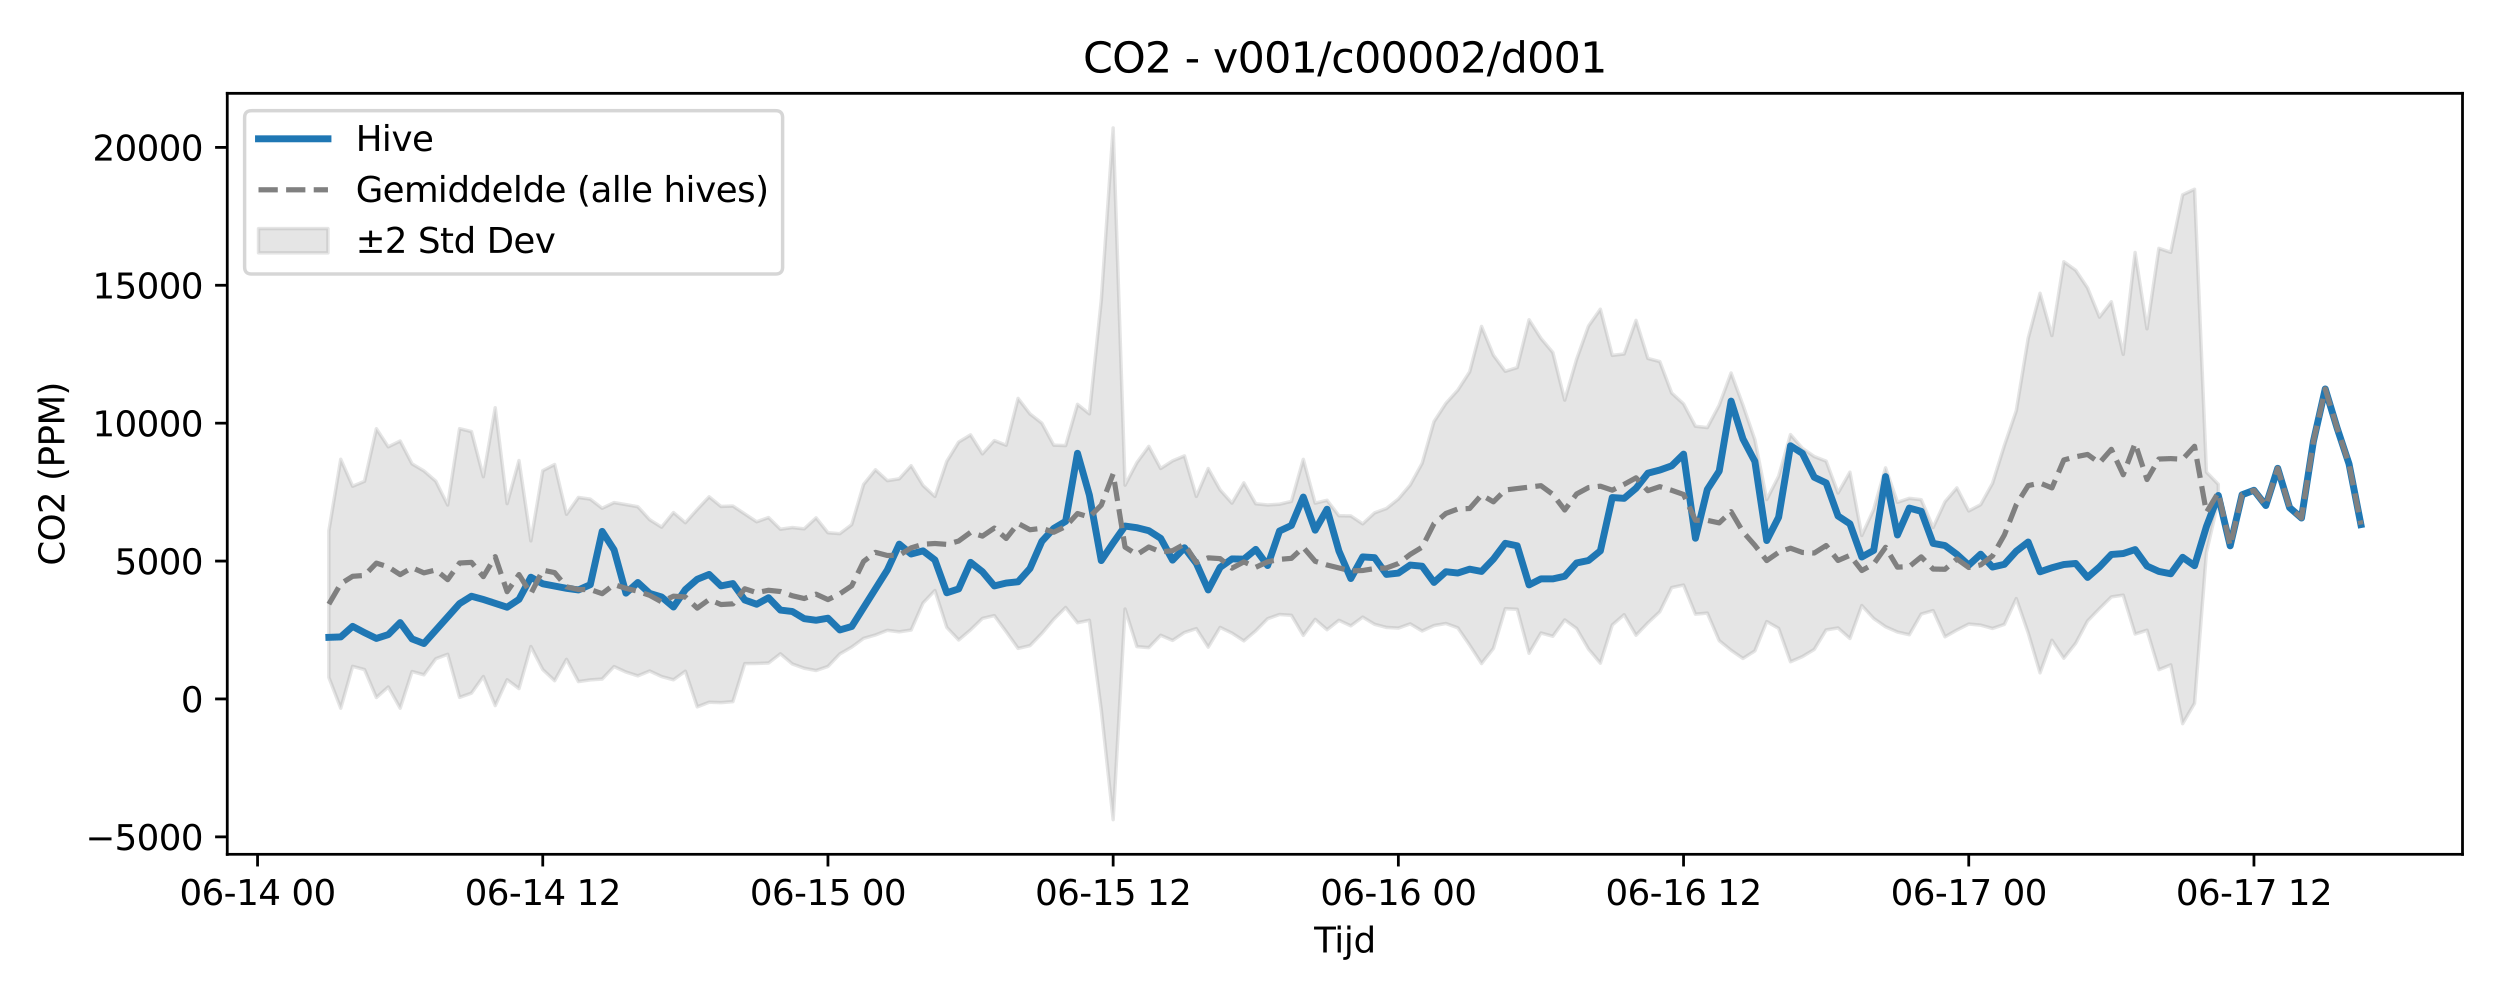 <?xml version="1.0" encoding="utf-8" standalone="no"?>
<!DOCTYPE svg PUBLIC "-//W3C//DTD SVG 1.1//EN"
  "http://www.w3.org/Graphics/SVG/1.1/DTD/svg11.dtd">
<svg xmlns:xlink="http://www.w3.org/1999/xlink" width="720pt" height="288pt" viewBox="0 0 720 288" xmlns="http://www.w3.org/2000/svg" version="1.1">
 <defs>
  <style type="text/css">*{stroke-linejoin: round; stroke-linecap: butt}</style>
 </defs>
 <g id="figure_1">
  <g id="patch_1">
   <path d="M 0 288 
L 720 288 
L 720 0 
L 0 0 
z
" style="fill: #ffffff"/>
  </g>
  <g id="axes_1">
   <g id="patch_2">
    <path d="M 65.45 246.04 
L 709.2 246.04 
L 709.2 26.88 
L 65.45 26.88 
z
" style="fill: #ffffff"/>
   </g>
   <g id="FillBetweenPolyCollection_1">
    <defs>
     <path id="m32019b61e3" d="M 94.711 -135.118 
L 94.711 -92.896 
L 98.134 -84.032 
L 101.556 -96.089 
L 104.979 -95.165 
L 108.401 -87.108 
L 111.823 -90.154 
L 115.246 -84.032 
L 118.668 -94.606 
L 122.09 -93.648 
L 125.513 -98.287 
L 128.935 -99.565 
L 132.358 -87.158 
L 135.78 -88.367 
L 139.202 -93.163 
L 142.625 -84.778 
L 146.047 -92.229 
L 149.469 -89.687 
L 152.892 -101.799 
L 156.314 -95.17 
L 159.737 -91.95 
L 163.159 -98.112 
L 166.581 -91.698 
L 170.004 -92.192 
L 173.426 -92.432 
L 176.849 -96.026 
L 180.271 -94.453 
L 183.693 -93.35 
L 187.116 -94.751 
L 190.538 -93.149 
L 193.96 -92.214 
L 197.383 -94.69 
L 200.805 -84.427 
L 204.228 -85.749 
L 207.65 -85.642 
L 211.072 -85.922 
L 214.495 -96.878 
L 217.917 -96.915 
L 221.339 -97.052 
L 224.762 -99.702 
L 228.184 -96.78 
L 231.607 -95.551 
L 235.029 -94.89 
L 238.451 -96.06 
L 241.874 -99.667 
L 245.296 -101.636 
L 248.719 -104.149 
L 252.141 -105.129 
L 255.563 -106.464 
L 258.986 -106.031 
L 262.408 -106.551 
L 265.83 -114.322 
L 269.253 -117.931 
L 272.675 -107.316 
L 276.098 -103.682 
L 279.52 -106.59 
L 282.942 -109.899 
L 286.365 -110.711 
L 289.787 -106.063 
L 293.21 -101.258 
L 296.632 -102.054 
L 300.054 -105.59 
L 303.477 -109.633 
L 306.899 -113.046 
L 310.321 -108.654 
L 313.744 -109.371 
L 317.166 -83.58 
L 320.589 -51.922 
L 324.011 -112.604 
L 327.433 -101.773 
L 330.856 -101.484 
L 334.278 -105.042 
L 337.7 -103.551 
L 341.123 -105.84 
L 344.545 -106.954 
L 347.968 -101.615 
L 351.39 -107.307 
L 354.812 -105.653 
L 358.235 -103.421 
L 361.657 -106.327 
L 365.08 -109.816 
L 368.502 -111.025 
L 371.924 -110.796 
L 375.347 -105.009 
L 378.769 -109.615 
L 382.191 -106.638 
L 385.614 -109.355 
L 389.036 -107.757 
L 392.459 -110.27 
L 395.881 -108.201 
L 399.303 -107.299 
L 402.726 -107.111 
L 406.148 -108.323 
L 409.57 -106.271 
L 412.993 -107.834 
L 416.415 -108.431 
L 419.838 -107.189 
L 423.26 -102.196 
L 426.682 -96.897 
L 430.105 -101.253 
L 433.527 -112.696 
L 436.95 -112.519 
L 440.372 -99.861 
L 443.794 -105.693 
L 447.217 -104.758 
L 450.639 -109.466 
L 454.061 -106.975 
L 457.484 -101.075 
L 460.906 -97.002 
L 464.329 -108.002 
L 467.751 -110.962 
L 471.173 -105.039 
L 474.596 -108.609 
L 478.018 -111.819 
L 481.44 -118.778 
L 484.863 -119.501 
L 488.285 -111.116 
L 491.708 -111.425 
L 495.13 -103.491 
L 498.552 -100.711 
L 501.975 -98.356 
L 505.397 -100.538 
L 508.82 -108.984 
L 512.242 -107.026 
L 515.664 -97.409 
L 519.087 -98.893 
L 522.509 -100.966 
L 525.931 -106.58 
L 529.354 -107.15 
L 532.776 -104.107 
L 536.199 -113.606 
L 539.621 -109.884 
L 543.043 -107.488 
L 546.466 -105.976 
L 549.888 -105.194 
L 553.311 -111.151 
L 556.733 -112.146 
L 560.155 -104.604 
L 563.578 -106.54 
L 567 -108.271 
L 570.422 -107.964 
L 573.845 -106.998 
L 577.267 -108.181 
L 580.69 -115.594 
L 584.112 -105.748 
L 587.534 -94.215 
L 590.957 -103.611 
L 594.379 -98.43 
L 597.801 -102.735 
L 601.224 -109.166 
L 604.646 -112.701 
L 608.069 -116.091 
L 611.491 -116.6 
L 614.913 -105.394 
L 618.336 -106.496 
L 621.758 -95.126 
L 625.181 -96.515 
L 628.603 -79.576 
L 632.025 -85.435 
L 635.448 -128.851 
L 638.87 -143.759 
L 638.87 -148.522 
L 638.87 -148.522 
L 635.448 -152.042 
L 632.025 -233.505 
L 628.603 -231.911 
L 625.181 -215.328 
L 621.758 -216.472 
L 618.336 -193.306 
L 614.913 -215.291 
L 611.491 -185.948 
L 608.069 -201.094 
L 604.646 -196.664 
L 601.224 -205.072 
L 597.801 -210.168 
L 594.379 -212.626 
L 590.957 -191.352 
L 587.534 -203.545 
L 584.112 -190.545 
L 580.69 -169.712 
L 577.267 -159.716 
L 573.845 -148.796 
L 570.422 -142.647 
L 567 -140.849 
L 563.578 -147.487 
L 560.155 -143.492 
L 556.733 -136.087 
L 553.311 -144.093 
L 549.888 -144.479 
L 546.466 -143.342 
L 543.043 -153.26 
L 539.621 -141.267 
L 536.199 -133.773 
L 532.776 -152.015 
L 529.354 -146.021 
L 525.931 -155.19 
L 522.509 -156.514 
L 519.087 -158.899 
L 515.664 -162.836 
L 512.242 -150.833 
L 508.82 -144.131 
L 505.397 -161.365 
L 501.975 -171.324 
L 498.552 -180.578 
L 495.13 -171.322 
L 491.708 -164.854 
L 488.285 -165.238 
L 484.863 -171.685 
L 481.44 -174.815 
L 478.018 -183.863 
L 474.596 -184.768 
L 471.173 -195.735 
L 467.751 -186.06 
L 464.329 -185.655 
L 460.906 -198.959 
L 457.484 -194.086 
L 454.061 -184.501 
L 450.639 -172.765 
L 447.217 -186.476 
L 443.794 -190.555 
L 440.372 -195.904 
L 436.95 -182.135 
L 433.527 -181.066 
L 430.105 -185.698 
L 426.682 -193.991 
L 423.26 -180.906 
L 419.838 -175.632 
L 416.415 -171.829 
L 412.993 -166.573 
L 409.57 -154.562 
L 406.148 -148.34 
L 402.726 -144.297 
L 399.303 -141.555 
L 395.881 -140.299 
L 392.459 -137.127 
L 389.036 -139.417 
L 385.614 -139.465 
L 382.191 -143.922 
L 378.769 -143.095 
L 375.347 -155.714 
L 371.924 -143.597 
L 368.502 -142.789 
L 365.08 -142.579 
L 361.657 -142.916 
L 358.235 -148.944 
L 354.812 -143.097 
L 351.39 -146.927 
L 347.968 -153.07 
L 344.545 -145.032 
L 341.123 -156.709 
L 337.7 -155.269 
L 334.278 -153.07 
L 330.856 -159.448 
L 327.433 -154.785 
L 324.011 -148.272 
L 320.589 -251.158 
L 317.166 -201.471 
L 313.744 -168.814 
L 310.321 -171.554 
L 306.899 -159.676 
L 303.477 -159.793 
L 300.054 -166.129 
L 296.632 -168.806 
L 293.21 -173.262 
L 289.787 -159.774 
L 286.365 -161.117 
L 282.942 -157.29 
L 279.52 -162.764 
L 276.098 -160.688 
L 272.675 -155.123 
L 269.253 -145.018 
L 265.83 -148.195 
L 262.408 -153.881 
L 258.986 -150.111 
L 255.563 -149.572 
L 252.141 -152.716 
L 248.719 -148.492 
L 245.296 -136.922 
L 241.874 -134.307 
L 238.451 -134.569 
L 235.029 -138.863 
L 231.607 -135.698 
L 228.184 -136.073 
L 224.762 -135.585 
L 221.339 -138.949 
L 217.917 -137.73 
L 214.495 -139.997 
L 211.072 -142.263 
L 207.65 -142.143 
L 204.228 -144.918 
L 200.805 -141.291 
L 197.383 -137.456 
L 193.96 -140.391 
L 190.538 -136.173 
L 187.116 -138.328 
L 183.693 -142.071 
L 180.271 -142.677 
L 176.849 -143.262 
L 173.426 -141.618 
L 170.004 -144.251 
L 166.581 -144.74 
L 163.159 -139.885 
L 159.737 -154.225 
L 156.314 -152.444 
L 152.892 -132.227 
L 149.469 -155.365 
L 146.047 -142.961 
L 142.625 -170.58 
L 139.202 -150.699 
L 135.78 -163.714 
L 132.358 -164.545 
L 128.935 -142.55 
L 125.513 -149.415 
L 122.09 -152.381 
L 118.668 -154.407 
L 115.246 -160.992 
L 111.823 -159.312 
L 108.401 -164.528 
L 104.979 -149.386 
L 101.556 -147.965 
L 98.134 -155.733 
L 94.711 -135.118 
z
" style="stroke: #808080; stroke-opacity: 0.2"/>
    </defs>
    <g clip-path="url(#p89c4a22d91)">
     <use xlink:href="#m32019b61e3" x="0" y="288" style="fill: #808080; fill-opacity: 0.2; stroke: #808080; stroke-opacity: 0.2"/>
    </g>
   </g>
   <g id="matplotlib.axis_1">
    <g id="xtick_1">
     <g id="line2d_1">
      <defs>
       <path id="m048fbc9e2c" d="M 0 0 
L 0 3.5 
" style="stroke: #000000; stroke-width: 0.8"/>
      </defs>
      <g>
       <use xlink:href="#m048fbc9e2c" x="74.177" y="246.04" style="stroke: #000000; stroke-width: 0.8"/>
      </g>
     </g>
     <g id="text_1">
      <!-- 06-14 00 -->
      <g transform="translate(51.697 260.638) scale(0.1 -0.1)">
       <defs>
        <path id="DejaVuSans-30" d="M 2034 4250 
Q 1547 4250 1301 3770 
Q 1056 3291 1056 2328 
Q 1056 1369 1301 889 
Q 1547 409 2034 409 
Q 2525 409 2770 889 
Q 3016 1369 3016 2328 
Q 3016 3291 2770 3770 
Q 2525 4250 2034 4250 
z
M 2034 4750 
Q 2819 4750 3233 4129 
Q 3647 3509 3647 2328 
Q 3647 1150 3233 529 
Q 2819 -91 2034 -91 
Q 1250 -91 836 529 
Q 422 1150 422 2328 
Q 422 3509 836 4129 
Q 1250 4750 2034 4750 
z
" transform="scale(0.016)"/>
        <path id="DejaVuSans-36" d="M 2113 2584 
Q 1688 2584 1439 2293 
Q 1191 2003 1191 1497 
Q 1191 994 1439 701 
Q 1688 409 2113 409 
Q 2538 409 2786 701 
Q 3034 994 3034 1497 
Q 3034 2003 2786 2293 
Q 2538 2584 2113 2584 
z
M 3366 4563 
L 3366 3988 
Q 3128 4100 2886 4159 
Q 2644 4219 2406 4219 
Q 1781 4219 1451 3797 
Q 1122 3375 1075 2522 
Q 1259 2794 1537 2939 
Q 1816 3084 2150 3084 
Q 2853 3084 3261 2657 
Q 3669 2231 3669 1497 
Q 3669 778 3244 343 
Q 2819 -91 2113 -91 
Q 1303 -91 875 529 
Q 447 1150 447 2328 
Q 447 3434 972 4092 
Q 1497 4750 2381 4750 
Q 2619 4750 2861 4703 
Q 3103 4656 3366 4563 
z
" transform="scale(0.016)"/>
        <path id="DejaVuSans-2d" d="M 313 2009 
L 1997 2009 
L 1997 1497 
L 313 1497 
L 313 2009 
z
" transform="scale(0.016)"/>
        <path id="DejaVuSans-31" d="M 794 531 
L 1825 531 
L 1825 4091 
L 703 3866 
L 703 4441 
L 1819 4666 
L 2450 4666 
L 2450 531 
L 3481 531 
L 3481 0 
L 794 0 
L 794 531 
z
" transform="scale(0.016)"/>
        <path id="DejaVuSans-34" d="M 2419 4116 
L 825 1625 
L 2419 1625 
L 2419 4116 
z
M 2253 4666 
L 3047 4666 
L 3047 1625 
L 3713 1625 
L 3713 1100 
L 3047 1100 
L 3047 0 
L 2419 0 
L 2419 1100 
L 313 1100 
L 313 1709 
L 2253 4666 
z
" transform="scale(0.016)"/>
        <path id="DejaVuSans-20" transform="scale(0.016)"/>
       </defs>
       <use xlink:href="#DejaVuSans-30"/>
       <use xlink:href="#DejaVuSans-36" transform="translate(63.623 0)"/>
       <use xlink:href="#DejaVuSans-2d" transform="translate(127.246 0)"/>
       <use xlink:href="#DejaVuSans-31" transform="translate(163.33 0)"/>
       <use xlink:href="#DejaVuSans-34" transform="translate(226.953 0)"/>
       <use xlink:href="#DejaVuSans-20" transform="translate(290.576 0)"/>
       <use xlink:href="#DejaVuSans-30" transform="translate(322.363 0)"/>
       <use xlink:href="#DejaVuSans-30" transform="translate(385.986 0)"/>
      </g>
     </g>
    </g>
    <g id="xtick_2">
     <g id="line2d_2">
      <g>
       <use xlink:href="#m048fbc9e2c" x="156.314" y="246.04" style="stroke: #000000; stroke-width: 0.8"/>
      </g>
     </g>
     <g id="text_2">
      <!-- 06-14 12 -->
      <g transform="translate(133.834 260.638) scale(0.1 -0.1)">
       <defs>
        <path id="DejaVuSans-32" d="M 1228 531 
L 3431 531 
L 3431 0 
L 469 0 
L 469 531 
Q 828 903 1448 1529 
Q 2069 2156 2228 2338 
Q 2531 2678 2651 2914 
Q 2772 3150 2772 3378 
Q 2772 3750 2511 3984 
Q 2250 4219 1831 4219 
Q 1534 4219 1204 4116 
Q 875 4013 500 3803 
L 500 4441 
Q 881 4594 1212 4672 
Q 1544 4750 1819 4750 
Q 2544 4750 2975 4387 
Q 3406 4025 3406 3419 
Q 3406 3131 3298 2873 
Q 3191 2616 2906 2266 
Q 2828 2175 2409 1742 
Q 1991 1309 1228 531 
z
" transform="scale(0.016)"/>
       </defs>
       <use xlink:href="#DejaVuSans-30"/>
       <use xlink:href="#DejaVuSans-36" transform="translate(63.623 0)"/>
       <use xlink:href="#DejaVuSans-2d" transform="translate(127.246 0)"/>
       <use xlink:href="#DejaVuSans-31" transform="translate(163.33 0)"/>
       <use xlink:href="#DejaVuSans-34" transform="translate(226.953 0)"/>
       <use xlink:href="#DejaVuSans-20" transform="translate(290.576 0)"/>
       <use xlink:href="#DejaVuSans-31" transform="translate(322.363 0)"/>
       <use xlink:href="#DejaVuSans-32" transform="translate(385.986 0)"/>
      </g>
     </g>
    </g>
    <g id="xtick_3">
     <g id="line2d_3">
      <g>
       <use xlink:href="#m048fbc9e2c" x="238.451" y="246.04" style="stroke: #000000; stroke-width: 0.8"/>
      </g>
     </g>
     <g id="text_3">
      <!-- 06-15 00 -->
      <g transform="translate(215.971 260.638) scale(0.1 -0.1)">
       <defs>
        <path id="DejaVuSans-35" d="M 691 4666 
L 3169 4666 
L 3169 4134 
L 1269 4134 
L 1269 2991 
Q 1406 3038 1543 3061 
Q 1681 3084 1819 3084 
Q 2600 3084 3056 2656 
Q 3513 2228 3513 1497 
Q 3513 744 3044 326 
Q 2575 -91 1722 -91 
Q 1428 -91 1123 -41 
Q 819 9 494 109 
L 494 744 
Q 775 591 1075 516 
Q 1375 441 1709 441 
Q 2250 441 2565 725 
Q 2881 1009 2881 1497 
Q 2881 1984 2565 2268 
Q 2250 2553 1709 2553 
Q 1456 2553 1204 2497 
Q 953 2441 691 2322 
L 691 4666 
z
" transform="scale(0.016)"/>
       </defs>
       <use xlink:href="#DejaVuSans-30"/>
       <use xlink:href="#DejaVuSans-36" transform="translate(63.623 0)"/>
       <use xlink:href="#DejaVuSans-2d" transform="translate(127.246 0)"/>
       <use xlink:href="#DejaVuSans-31" transform="translate(163.33 0)"/>
       <use xlink:href="#DejaVuSans-35" transform="translate(226.953 0)"/>
       <use xlink:href="#DejaVuSans-20" transform="translate(290.576 0)"/>
       <use xlink:href="#DejaVuSans-30" transform="translate(322.363 0)"/>
       <use xlink:href="#DejaVuSans-30" transform="translate(385.986 0)"/>
      </g>
     </g>
    </g>
    <g id="xtick_4">
     <g id="line2d_4">
      <g>
       <use xlink:href="#m048fbc9e2c" x="320.589" y="246.04" style="stroke: #000000; stroke-width: 0.8"/>
      </g>
     </g>
     <g id="text_4">
      <!-- 06-15 12 -->
      <g transform="translate(298.108 260.638) scale(0.1 -0.1)">
       <use xlink:href="#DejaVuSans-30"/>
       <use xlink:href="#DejaVuSans-36" transform="translate(63.623 0)"/>
       <use xlink:href="#DejaVuSans-2d" transform="translate(127.246 0)"/>
       <use xlink:href="#DejaVuSans-31" transform="translate(163.33 0)"/>
       <use xlink:href="#DejaVuSans-35" transform="translate(226.953 0)"/>
       <use xlink:href="#DejaVuSans-20" transform="translate(290.576 0)"/>
       <use xlink:href="#DejaVuSans-31" transform="translate(322.363 0)"/>
       <use xlink:href="#DejaVuSans-32" transform="translate(385.986 0)"/>
      </g>
     </g>
    </g>
    <g id="xtick_5">
     <g id="line2d_5">
      <g>
       <use xlink:href="#m048fbc9e2c" x="402.726" y="246.04" style="stroke: #000000; stroke-width: 0.8"/>
      </g>
     </g>
     <g id="text_5">
      <!-- 06-16 00 -->
      <g transform="translate(380.245 260.638) scale(0.1 -0.1)">
       <use xlink:href="#DejaVuSans-30"/>
       <use xlink:href="#DejaVuSans-36" transform="translate(63.623 0)"/>
       <use xlink:href="#DejaVuSans-2d" transform="translate(127.246 0)"/>
       <use xlink:href="#DejaVuSans-31" transform="translate(163.33 0)"/>
       <use xlink:href="#DejaVuSans-36" transform="translate(226.953 0)"/>
       <use xlink:href="#DejaVuSans-20" transform="translate(290.576 0)"/>
       <use xlink:href="#DejaVuSans-30" transform="translate(322.363 0)"/>
       <use xlink:href="#DejaVuSans-30" transform="translate(385.986 0)"/>
      </g>
     </g>
    </g>
    <g id="xtick_6">
     <g id="line2d_6">
      <g>
       <use xlink:href="#m048fbc9e2c" x="484.863" y="246.04" style="stroke: #000000; stroke-width: 0.8"/>
      </g>
     </g>
     <g id="text_6">
      <!-- 06-16 12 -->
      <g transform="translate(462.382 260.638) scale(0.1 -0.1)">
       <use xlink:href="#DejaVuSans-30"/>
       <use xlink:href="#DejaVuSans-36" transform="translate(63.623 0)"/>
       <use xlink:href="#DejaVuSans-2d" transform="translate(127.246 0)"/>
       <use xlink:href="#DejaVuSans-31" transform="translate(163.33 0)"/>
       <use xlink:href="#DejaVuSans-36" transform="translate(226.953 0)"/>
       <use xlink:href="#DejaVuSans-20" transform="translate(290.576 0)"/>
       <use xlink:href="#DejaVuSans-31" transform="translate(322.363 0)"/>
       <use xlink:href="#DejaVuSans-32" transform="translate(385.986 0)"/>
      </g>
     </g>
    </g>
    <g id="xtick_7">
     <g id="line2d_7">
      <g>
       <use xlink:href="#m048fbc9e2c" x="567" y="246.04" style="stroke: #000000; stroke-width: 0.8"/>
      </g>
     </g>
     <g id="text_7">
      <!-- 06-17 00 -->
      <g transform="translate(544.52 260.638) scale(0.1 -0.1)">
       <defs>
        <path id="DejaVuSans-37" d="M 525 4666 
L 3525 4666 
L 3525 4397 
L 1831 0 
L 1172 0 
L 2766 4134 
L 525 4134 
L 525 4666 
z
" transform="scale(0.016)"/>
       </defs>
       <use xlink:href="#DejaVuSans-30"/>
       <use xlink:href="#DejaVuSans-36" transform="translate(63.623 0)"/>
       <use xlink:href="#DejaVuSans-2d" transform="translate(127.246 0)"/>
       <use xlink:href="#DejaVuSans-31" transform="translate(163.33 0)"/>
       <use xlink:href="#DejaVuSans-37" transform="translate(226.953 0)"/>
       <use xlink:href="#DejaVuSans-20" transform="translate(290.576 0)"/>
       <use xlink:href="#DejaVuSans-30" transform="translate(322.363 0)"/>
       <use xlink:href="#DejaVuSans-30" transform="translate(385.986 0)"/>
      </g>
     </g>
    </g>
    <g id="xtick_8">
     <g id="line2d_8">
      <g>
       <use xlink:href="#m048fbc9e2c" x="649.137" y="246.04" style="stroke: #000000; stroke-width: 0.8"/>
      </g>
     </g>
     <g id="text_8">
      <!-- 06-17 12 -->
      <g transform="translate(626.657 260.638) scale(0.1 -0.1)">
       <use xlink:href="#DejaVuSans-30"/>
       <use xlink:href="#DejaVuSans-36" transform="translate(63.623 0)"/>
       <use xlink:href="#DejaVuSans-2d" transform="translate(127.246 0)"/>
       <use xlink:href="#DejaVuSans-31" transform="translate(163.33 0)"/>
       <use xlink:href="#DejaVuSans-37" transform="translate(226.953 0)"/>
       <use xlink:href="#DejaVuSans-20" transform="translate(290.576 0)"/>
       <use xlink:href="#DejaVuSans-31" transform="translate(322.363 0)"/>
       <use xlink:href="#DejaVuSans-32" transform="translate(385.986 0)"/>
      </g>
     </g>
    </g>
    <g id="text_9">
     <!-- Tijd -->
     <g transform="translate(378.475 274.317) scale(0.1 -0.1)">
      <defs>
       <path id="DejaVuSans-54" d="M -19 4666 
L 3928 4666 
L 3928 4134 
L 2272 4134 
L 2272 0 
L 1638 0 
L 1638 4134 
L -19 4134 
L -19 4666 
z
" transform="scale(0.016)"/>
       <path id="DejaVuSans-69" d="M 603 3500 
L 1178 3500 
L 1178 0 
L 603 0 
L 603 3500 
z
M 603 4863 
L 1178 4863 
L 1178 4134 
L 603 4134 
L 603 4863 
z
" transform="scale(0.016)"/>
       <path id="DejaVuSans-6a" d="M 603 3500 
L 1178 3500 
L 1178 -63 
Q 1178 -731 923 -1031 
Q 669 -1331 103 -1331 
L -116 -1331 
L -116 -844 
L 38 -844 
Q 366 -844 484 -692 
Q 603 -541 603 -63 
L 603 3500 
z
M 603 4863 
L 1178 4863 
L 1178 4134 
L 603 4134 
L 603 4863 
z
" transform="scale(0.016)"/>
       <path id="DejaVuSans-64" d="M 2906 2969 
L 2906 4863 
L 3481 4863 
L 3481 0 
L 2906 0 
L 2906 525 
Q 2725 213 2448 61 
Q 2172 -91 1784 -91 
Q 1150 -91 751 415 
Q 353 922 353 1747 
Q 353 2572 751 3078 
Q 1150 3584 1784 3584 
Q 2172 3584 2448 3432 
Q 2725 3281 2906 2969 
z
M 947 1747 
Q 947 1113 1208 752 
Q 1469 391 1925 391 
Q 2381 391 2643 752 
Q 2906 1113 2906 1747 
Q 2906 2381 2643 2742 
Q 2381 3103 1925 3103 
Q 1469 3103 1208 2742 
Q 947 2381 947 1747 
z
" transform="scale(0.016)"/>
      </defs>
      <use xlink:href="#DejaVuSans-54"/>
      <use xlink:href="#DejaVuSans-69" transform="translate(57.959 0)"/>
      <use xlink:href="#DejaVuSans-6a" transform="translate(85.742 0)"/>
      <use xlink:href="#DejaVuSans-64" transform="translate(113.525 0)"/>
     </g>
    </g>
   </g>
   <g id="matplotlib.axis_2">
    <g id="ytick_1">
     <g id="line2d_9">
      <defs>
       <path id="m69bc01fc31" d="M 0 0 
L -3.5 0 
" style="stroke: #000000; stroke-width: 0.8"/>
      </defs>
      <g>
       <use xlink:href="#m69bc01fc31" x="65.45" y="241.011" style="stroke: #000000; stroke-width: 0.8"/>
      </g>
     </g>
     <g id="text_10">
      <!-- −5000 -->
      <g transform="translate(24.62 244.81) scale(0.1 -0.1)">
       <defs>
        <path id="DejaVuSans-2212" d="M 678 2272 
L 4684 2272 
L 4684 1741 
L 678 1741 
L 678 2272 
z
" transform="scale(0.016)"/>
       </defs>
       <use xlink:href="#DejaVuSans-2212"/>
       <use xlink:href="#DejaVuSans-35" transform="translate(83.789 0)"/>
       <use xlink:href="#DejaVuSans-30" transform="translate(147.412 0)"/>
       <use xlink:href="#DejaVuSans-30" transform="translate(211.035 0)"/>
       <use xlink:href="#DejaVuSans-30" transform="translate(274.658 0)"/>
      </g>
     </g>
    </g>
    <g id="ytick_2">
     <g id="line2d_10">
      <g>
       <use xlink:href="#m69bc01fc31" x="65.45" y="201.298" style="stroke: #000000; stroke-width: 0.8"/>
      </g>
     </g>
     <g id="text_11">
      <!-- 0 -->
      <g transform="translate(52.087 205.098) scale(0.1 -0.1)">
       <use xlink:href="#DejaVuSans-30"/>
      </g>
     </g>
    </g>
    <g id="ytick_3">
     <g id="line2d_11">
      <g>
       <use xlink:href="#m69bc01fc31" x="65.45" y="161.586" style="stroke: #000000; stroke-width: 0.8"/>
      </g>
     </g>
     <g id="text_12">
      <!-- 5000 -->
      <g transform="translate(33 165.385) scale(0.1 -0.1)">
       <use xlink:href="#DejaVuSans-35"/>
       <use xlink:href="#DejaVuSans-30" transform="translate(63.623 0)"/>
       <use xlink:href="#DejaVuSans-30" transform="translate(127.246 0)"/>
       <use xlink:href="#DejaVuSans-30" transform="translate(190.869 0)"/>
      </g>
     </g>
    </g>
    <g id="ytick_4">
     <g id="line2d_12">
      <g>
       <use xlink:href="#m69bc01fc31" x="65.45" y="121.874" style="stroke: #000000; stroke-width: 0.8"/>
      </g>
     </g>
     <g id="text_13">
      <!-- 10000 -->
      <g transform="translate(26.637 125.673) scale(0.1 -0.1)">
       <use xlink:href="#DejaVuSans-31"/>
       <use xlink:href="#DejaVuSans-30" transform="translate(63.623 0)"/>
       <use xlink:href="#DejaVuSans-30" transform="translate(127.246 0)"/>
       <use xlink:href="#DejaVuSans-30" transform="translate(190.869 0)"/>
       <use xlink:href="#DejaVuSans-30" transform="translate(254.492 0)"/>
      </g>
     </g>
    </g>
    <g id="ytick_5">
     <g id="line2d_13">
      <g>
       <use xlink:href="#m69bc01fc31" x="65.45" y="82.162" style="stroke: #000000; stroke-width: 0.8"/>
      </g>
     </g>
     <g id="text_14">
      <!-- 15000 -->
      <g transform="translate(26.637 85.961) scale(0.1 -0.1)">
       <use xlink:href="#DejaVuSans-31"/>
       <use xlink:href="#DejaVuSans-35" transform="translate(63.623 0)"/>
       <use xlink:href="#DejaVuSans-30" transform="translate(127.246 0)"/>
       <use xlink:href="#DejaVuSans-30" transform="translate(190.869 0)"/>
       <use xlink:href="#DejaVuSans-30" transform="translate(254.492 0)"/>
      </g>
     </g>
    </g>
    <g id="ytick_6">
     <g id="line2d_14">
      <g>
       <use xlink:href="#m69bc01fc31" x="65.45" y="42.449" style="stroke: #000000; stroke-width: 0.8"/>
      </g>
     </g>
     <g id="text_15">
      <!-- 20000 -->
      <g transform="translate(26.637 46.248) scale(0.1 -0.1)">
       <use xlink:href="#DejaVuSans-32"/>
       <use xlink:href="#DejaVuSans-30" transform="translate(63.623 0)"/>
       <use xlink:href="#DejaVuSans-30" transform="translate(127.246 0)"/>
       <use xlink:href="#DejaVuSans-30" transform="translate(190.869 0)"/>
       <use xlink:href="#DejaVuSans-30" transform="translate(254.492 0)"/>
      </g>
     </g>
    </g>
    <g id="text_16">
     <!-- CO2 (PPM) -->
     <g transform="translate(18.541 162.903) rotate(-90) scale(0.1 -0.1)">
      <defs>
       <path id="DejaVuSans-43" d="M 4122 4306 
L 4122 3641 
Q 3803 3938 3442 4084 
Q 3081 4231 2675 4231 
Q 1875 4231 1450 3742 
Q 1025 3253 1025 2328 
Q 1025 1406 1450 917 
Q 1875 428 2675 428 
Q 3081 428 3442 575 
Q 3803 722 4122 1019 
L 4122 359 
Q 3791 134 3420 21 
Q 3050 -91 2638 -91 
Q 1578 -91 968 557 
Q 359 1206 359 2328 
Q 359 3453 968 4101 
Q 1578 4750 2638 4750 
Q 3056 4750 3426 4639 
Q 3797 4528 4122 4306 
z
" transform="scale(0.016)"/>
       <path id="DejaVuSans-4f" d="M 2522 4238 
Q 1834 4238 1429 3725 
Q 1025 3213 1025 2328 
Q 1025 1447 1429 934 
Q 1834 422 2522 422 
Q 3209 422 3611 934 
Q 4013 1447 4013 2328 
Q 4013 3213 3611 3725 
Q 3209 4238 2522 4238 
z
M 2522 4750 
Q 3503 4750 4090 4092 
Q 4678 3434 4678 2328 
Q 4678 1225 4090 567 
Q 3503 -91 2522 -91 
Q 1538 -91 948 565 
Q 359 1222 359 2328 
Q 359 3434 948 4092 
Q 1538 4750 2522 4750 
z
" transform="scale(0.016)"/>
       <path id="DejaVuSans-28" d="M 1984 4856 
Q 1566 4138 1362 3434 
Q 1159 2731 1159 2009 
Q 1159 1288 1364 580 
Q 1569 -128 1984 -844 
L 1484 -844 
Q 1016 -109 783 600 
Q 550 1309 550 2009 
Q 550 2706 781 3412 
Q 1013 4119 1484 4856 
L 1984 4856 
z
" transform="scale(0.016)"/>
       <path id="DejaVuSans-50" d="M 1259 4147 
L 1259 2394 
L 2053 2394 
Q 2494 2394 2734 2622 
Q 2975 2850 2975 3272 
Q 2975 3691 2734 3919 
Q 2494 4147 2053 4147 
L 1259 4147 
z
M 628 4666 
L 2053 4666 
Q 2838 4666 3239 4311 
Q 3641 3956 3641 3272 
Q 3641 2581 3239 2228 
Q 2838 1875 2053 1875 
L 1259 1875 
L 1259 0 
L 628 0 
L 628 4666 
z
" transform="scale(0.016)"/>
       <path id="DejaVuSans-4d" d="M 628 4666 
L 1569 4666 
L 2759 1491 
L 3956 4666 
L 4897 4666 
L 4897 0 
L 4281 0 
L 4281 4097 
L 3078 897 
L 2444 897 
L 1241 4097 
L 1241 0 
L 628 0 
L 628 4666 
z
" transform="scale(0.016)"/>
       <path id="DejaVuSans-29" d="M 513 4856 
L 1013 4856 
Q 1481 4119 1714 3412 
Q 1947 2706 1947 2009 
Q 1947 1309 1714 600 
Q 1481 -109 1013 -844 
L 513 -844 
Q 928 -128 1133 580 
Q 1338 1288 1338 2009 
Q 1338 2731 1133 3434 
Q 928 4138 513 4856 
z
" transform="scale(0.016)"/>
      </defs>
      <use xlink:href="#DejaVuSans-43"/>
      <use xlink:href="#DejaVuSans-4f" transform="translate(69.824 0)"/>
      <use xlink:href="#DejaVuSans-32" transform="translate(148.535 0)"/>
      <use xlink:href="#DejaVuSans-20" transform="translate(212.158 0)"/>
      <use xlink:href="#DejaVuSans-28" transform="translate(243.945 0)"/>
      <use xlink:href="#DejaVuSans-50" transform="translate(282.959 0)"/>
      <use xlink:href="#DejaVuSans-50" transform="translate(343.262 0)"/>
      <use xlink:href="#DejaVuSans-4d" transform="translate(403.564 0)"/>
      <use xlink:href="#DejaVuSans-29" transform="translate(489.844 0)"/>
     </g>
    </g>
   </g>
   <g id="line2d_15">
    <path d="M 94.711 183.555 
L 98.134 183.436 
L 101.556 180.394 
L 104.979 182.205 
L 108.401 183.87 
L 111.823 182.769 
L 115.246 179.314 
L 118.668 184.005 
L 122.09 185.334 
L 132.358 173.836 
L 135.78 171.713 
L 139.202 172.65 
L 146.047 174.882 
L 149.469 172.616 
L 152.892 166.243 
L 156.314 168.131 
L 163.159 169.437 
L 166.581 169.905 
L 170.004 168.382 
L 173.426 153.044 
L 176.849 158.346 
L 180.271 170.821 
L 183.693 167.761 
L 187.116 170.903 
L 190.538 171.931 
L 193.96 174.818 
L 197.383 169.812 
L 200.805 166.833 
L 204.228 165.434 
L 207.65 168.734 
L 211.072 168.067 
L 214.495 172.804 
L 217.917 174.024 
L 221.339 172.147 
L 224.762 175.705 
L 228.184 176.11 
L 231.607 178.175 
L 235.029 178.633 
L 238.451 178.04 
L 241.874 181.424 
L 245.296 180.43 
L 255.563 164.136 
L 258.986 156.717 
L 262.408 159.553 
L 265.83 158.647 
L 269.253 161.263 
L 272.675 170.72 
L 276.098 169.603 
L 279.52 161.957 
L 282.942 164.66 
L 286.365 168.745 
L 289.787 167.916 
L 293.21 167.551 
L 296.632 163.723 
L 300.054 155.903 
L 303.477 152.19 
L 306.899 150.149 
L 310.321 130.551 
L 313.744 142.606 
L 317.166 161.443 
L 320.589 156.352 
L 324.011 151.507 
L 327.433 151.98 
L 330.856 152.842 
L 334.278 155.042 
L 337.7 161.316 
L 341.123 157.761 
L 344.545 162.245 
L 347.968 169.902 
L 351.39 163.413 
L 354.812 160.964 
L 358.235 161.034 
L 361.657 158.227 
L 365.08 162.868 
L 368.502 152.929 
L 371.924 151.327 
L 375.347 143.16 
L 378.769 152.688 
L 382.191 146.662 
L 385.614 158.708 
L 389.036 166.611 
L 392.459 160.387 
L 395.881 160.609 
L 399.303 165.428 
L 402.726 165.054 
L 406.148 162.735 
L 409.57 163.069 
L 412.993 167.736 
L 416.415 164.66 
L 419.838 165.031 
L 423.26 163.919 
L 426.682 164.573 
L 430.105 161.009 
L 433.527 156.475 
L 436.95 157.199 
L 440.372 168.448 
L 443.794 166.712 
L 447.217 166.72 
L 450.639 165.962 
L 454.061 162.132 
L 457.484 161.427 
L 460.906 158.65 
L 464.329 143.292 
L 467.751 143.522 
L 471.173 140.618 
L 474.596 136.274 
L 478.018 135.376 
L 481.44 134.161 
L 484.863 130.789 
L 488.285 155.012 
L 491.708 140.975 
L 495.13 135.675 
L 498.552 115.524 
L 501.975 126.409 
L 505.397 132.882 
L 508.82 155.674 
L 512.242 148.971 
L 515.664 128.384 
L 519.087 130.576 
L 522.509 137.446 
L 525.931 139.085 
L 529.354 148.606 
L 532.776 150.864 
L 536.199 160.423 
L 539.621 158.51 
L 543.043 137.261 
L 546.466 154.07 
L 549.888 146.331 
L 553.311 147.258 
L 556.733 156.492 
L 560.155 157.115 
L 563.578 159.659 
L 567 162.772 
L 570.422 159.608 
L 573.845 163.312 
L 577.267 162.526 
L 580.69 158.739 
L 584.112 156.106 
L 587.534 164.68 
L 590.957 163.512 
L 594.379 162.579 
L 597.801 162.277 
L 601.224 166.291 
L 604.646 163.294 
L 608.069 159.691 
L 611.491 159.418 
L 614.913 158.279 
L 618.336 163.024 
L 621.758 164.573 
L 625.181 165.25 
L 628.603 160.503 
L 632.025 162.918 
L 635.448 151.653 
L 638.87 142.702 
L 642.292 157.197 
L 645.715 142.495 
L 649.137 141.206 
L 652.56 145.59 
L 655.982 134.881 
L 659.404 146.191 
L 662.827 149.185 
L 666.249 127.177 
L 669.671 112.029 
L 673.094 123.298 
L 676.516 133.602 
L 679.939 151.078 
L 679.939 151.078 
" clip-path="url(#p89c4a22d91)" style="fill: none; stroke: #1f77b4; stroke-width: 2; stroke-linecap: square"/>
   </g>
   <g id="line2d_16">
    <path d="M 94.711 173.993 
L 98.134 168.118 
L 101.556 165.973 
L 104.979 165.724 
L 108.401 162.182 
L 111.823 163.267 
L 115.246 165.488 
L 118.668 163.493 
L 122.09 164.986 
L 125.513 164.149 
L 128.935 166.942 
L 132.358 162.149 
L 135.78 161.959 
L 139.202 166.069 
L 142.625 160.321 
L 146.047 170.405 
L 149.469 165.474 
L 152.892 170.987 
L 156.314 164.193 
L 159.737 164.913 
L 163.159 169.002 
L 166.581 169.781 
L 170.004 169.778 
L 173.426 170.975 
L 176.849 168.356 
L 180.271 169.435 
L 183.693 170.289 
L 187.116 171.46 
L 190.538 173.339 
L 193.96 171.698 
L 197.383 171.927 
L 200.805 175.141 
L 204.228 172.667 
L 207.65 174.107 
L 211.072 173.908 
L 214.495 169.563 
L 217.917 170.677 
L 221.339 170 
L 224.762 170.357 
L 228.184 171.574 
L 231.607 172.375 
L 235.029 171.124 
L 238.451 172.686 
L 241.874 171.013 
L 245.296 168.721 
L 248.719 161.679 
L 252.141 159.077 
L 255.563 159.982 
L 258.986 159.929 
L 262.408 157.784 
L 265.83 156.741 
L 269.253 156.526 
L 272.675 156.78 
L 276.098 155.815 
L 279.52 153.323 
L 282.942 154.405 
L 286.365 152.086 
L 289.787 155.081 
L 293.21 150.74 
L 296.632 152.57 
L 300.054 152.141 
L 303.477 153.287 
L 306.899 151.639 
L 310.321 147.896 
L 313.744 148.908 
L 317.166 145.475 
L 320.589 136.46 
L 324.011 157.562 
L 327.433 159.721 
L 330.856 157.534 
L 334.278 158.944 
L 337.7 158.59 
L 341.123 156.725 
L 344.545 162.007 
L 347.968 160.658 
L 351.39 160.883 
L 354.812 163.625 
L 358.235 161.817 
L 361.657 163.378 
L 365.08 161.802 
L 368.502 161.093 
L 371.924 160.803 
L 375.347 157.638 
L 378.769 161.645 
L 382.191 162.72 
L 389.036 164.413 
L 392.459 164.302 
L 395.881 163.75 
L 399.303 163.573 
L 402.726 162.296 
L 406.148 159.669 
L 409.57 157.584 
L 412.993 150.797 
L 416.415 147.87 
L 419.838 146.589 
L 423.26 146.449 
L 426.682 142.556 
L 430.105 144.525 
L 433.527 141.119 
L 443.794 139.876 
L 447.217 142.383 
L 450.639 146.885 
L 454.061 142.262 
L 457.484 140.42 
L 460.906 140.019 
L 464.329 141.171 
L 467.751 139.489 
L 471.173 137.613 
L 474.596 141.312 
L 478.018 140.159 
L 481.44 141.203 
L 484.863 142.407 
L 488.285 149.823 
L 491.708 149.861 
L 495.13 150.594 
L 498.552 147.356 
L 501.975 153.16 
L 505.397 157.048 
L 508.82 161.443 
L 512.242 159.07 
L 515.664 157.878 
L 519.087 159.104 
L 522.509 159.26 
L 525.931 157.115 
L 529.354 161.415 
L 532.776 159.939 
L 536.199 164.31 
L 539.621 162.424 
L 543.043 157.626 
L 546.466 163.341 
L 549.888 163.163 
L 553.311 160.378 
L 556.733 163.884 
L 560.155 163.952 
L 563.578 160.986 
L 567 163.44 
L 570.422 162.695 
L 573.845 160.103 
L 577.267 154.051 
L 580.69 145.347 
L 584.112 139.853 
L 587.534 139.12 
L 590.957 140.518 
L 594.379 132.472 
L 597.801 131.549 
L 601.224 130.881 
L 604.646 133.318 
L 608.069 129.408 
L 611.491 136.726 
L 614.913 127.658 
L 618.336 138.099 
L 621.758 132.201 
L 625.181 132.078 
L 628.603 132.256 
L 632.025 128.53 
L 635.448 147.553 
L 638.87 141.86 
L 642.292 157.197 
L 645.715 142.495 
L 649.137 141.206 
L 652.56 145.59 
L 655.982 134.881 
L 659.404 146.191 
L 662.827 149.185 
L 666.249 127.177 
L 669.671 112.029 
L 673.094 123.298 
L 676.516 133.602 
L 679.939 151.078 
L 679.939 151.078 
" clip-path="url(#p89c4a22d91)" style="fill: none; stroke-dasharray: 5.55,2.4; stroke-dashoffset: 0; stroke: #808080; stroke-width: 1.5"/>
   </g>
   <g id="patch_3">
    <path d="M 65.45 246.04 
L 65.45 26.88 
" style="fill: none; stroke: #000000; stroke-width: 0.8; stroke-linejoin: miter; stroke-linecap: square"/>
   </g>
   <g id="patch_4">
    <path d="M 709.2 246.04 
L 709.2 26.88 
" style="fill: none; stroke: #000000; stroke-width: 0.8; stroke-linejoin: miter; stroke-linecap: square"/>
   </g>
   <g id="patch_5">
    <path d="M 65.45 246.04 
L 709.2 246.04 
" style="fill: none; stroke: #000000; stroke-width: 0.8; stroke-linejoin: miter; stroke-linecap: square"/>
   </g>
   <g id="patch_6">
    <path d="M 65.45 26.88 
L 709.2 26.88 
" style="fill: none; stroke: #000000; stroke-width: 0.8; stroke-linejoin: miter; stroke-linecap: square"/>
   </g>
   <g id="text_17">
    <!-- CO2 - v001/c00002/d001 -->
    <g transform="translate(311.922 20.88) scale(0.12 -0.12)">
     <defs>
      <path id="DejaVuSans-76" d="M 191 3500 
L 800 3500 
L 1894 563 
L 2988 3500 
L 3597 3500 
L 2284 0 
L 1503 0 
L 191 3500 
z
" transform="scale(0.016)"/>
      <path id="DejaVuSans-2f" d="M 1625 4666 
L 2156 4666 
L 531 -594 
L 0 -594 
L 1625 4666 
z
" transform="scale(0.016)"/>
      <path id="DejaVuSans-63" d="M 3122 3366 
L 3122 2828 
Q 2878 2963 2633 3030 
Q 2388 3097 2138 3097 
Q 1578 3097 1268 2742 
Q 959 2388 959 1747 
Q 959 1106 1268 751 
Q 1578 397 2138 397 
Q 2388 397 2633 464 
Q 2878 531 3122 666 
L 3122 134 
Q 2881 22 2623 -34 
Q 2366 -91 2075 -91 
Q 1284 -91 818 406 
Q 353 903 353 1747 
Q 353 2603 823 3093 
Q 1294 3584 2113 3584 
Q 2378 3584 2631 3529 
Q 2884 3475 3122 3366 
z
" transform="scale(0.016)"/>
     </defs>
     <use xlink:href="#DejaVuSans-43"/>
     <use xlink:href="#DejaVuSans-4f" transform="translate(69.824 0)"/>
     <use xlink:href="#DejaVuSans-32" transform="translate(148.535 0)"/>
     <use xlink:href="#DejaVuSans-20" transform="translate(212.158 0)"/>
     <use xlink:href="#DejaVuSans-2d" transform="translate(243.945 0)"/>
     <use xlink:href="#DejaVuSans-20" transform="translate(280.029 0)"/>
     <use xlink:href="#DejaVuSans-76" transform="translate(311.816 0)"/>
     <use xlink:href="#DejaVuSans-30" transform="translate(370.996 0)"/>
     <use xlink:href="#DejaVuSans-30" transform="translate(434.619 0)"/>
     <use xlink:href="#DejaVuSans-31" transform="translate(498.242 0)"/>
     <use xlink:href="#DejaVuSans-2f" transform="translate(561.865 0)"/>
     <use xlink:href="#DejaVuSans-63" transform="translate(595.557 0)"/>
     <use xlink:href="#DejaVuSans-30" transform="translate(650.537 0)"/>
     <use xlink:href="#DejaVuSans-30" transform="translate(714.16 0)"/>
     <use xlink:href="#DejaVuSans-30" transform="translate(777.783 0)"/>
     <use xlink:href="#DejaVuSans-30" transform="translate(841.406 0)"/>
     <use xlink:href="#DejaVuSans-32" transform="translate(905.029 0)"/>
     <use xlink:href="#DejaVuSans-2f" transform="translate(968.652 0)"/>
     <use xlink:href="#DejaVuSans-64" transform="translate(1002.344 0)"/>
     <use xlink:href="#DejaVuSans-30" transform="translate(1065.82 0)"/>
     <use xlink:href="#DejaVuSans-30" transform="translate(1129.443 0)"/>
     <use xlink:href="#DejaVuSans-31" transform="translate(1193.066 0)"/>
    </g>
   </g>
   <g id="legend_1">
    <g id="patch_7">
     <path d="M 72.45 78.914 
L 223.394 78.914 
Q 225.394 78.914 225.394 76.914 
L 225.394 33.88 
Q 225.394 31.88 223.394 31.88 
L 72.45 31.88 
Q 70.45 31.88 70.45 33.88 
L 70.45 76.914 
Q 70.45 78.914 72.45 78.914 
z
" style="fill: #ffffff; opacity: 0.8; stroke: #cccccc; stroke-linejoin: miter"/>
    </g>
    <g id="line2d_17">
     <path d="M 74.45 39.978 
L 84.45 39.978 
L 94.45 39.978 
" style="fill: none; stroke: #1f77b4; stroke-width: 2; stroke-linecap: square"/>
    </g>
    <g id="text_18">
     <!-- Hive -->
     <g transform="translate(102.45 43.478) scale(0.1 -0.1)">
      <defs>
       <path id="DejaVuSans-48" d="M 628 4666 
L 1259 4666 
L 1259 2753 
L 3553 2753 
L 3553 4666 
L 4184 4666 
L 4184 0 
L 3553 0 
L 3553 2222 
L 1259 2222 
L 1259 0 
L 628 0 
L 628 4666 
z
" transform="scale(0.016)"/>
       <path id="DejaVuSans-65" d="M 3597 1894 
L 3597 1613 
L 953 1613 
Q 991 1019 1311 708 
Q 1631 397 2203 397 
Q 2534 397 2845 478 
Q 3156 559 3463 722 
L 3463 178 
Q 3153 47 2828 -22 
Q 2503 -91 2169 -91 
Q 1331 -91 842 396 
Q 353 884 353 1716 
Q 353 2575 817 3079 
Q 1281 3584 2069 3584 
Q 2775 3584 3186 3129 
Q 3597 2675 3597 1894 
z
M 3022 2063 
Q 3016 2534 2758 2815 
Q 2500 3097 2075 3097 
Q 1594 3097 1305 2825 
Q 1016 2553 972 2059 
L 3022 2063 
z
" transform="scale(0.016)"/>
      </defs>
      <use xlink:href="#DejaVuSans-48"/>
      <use xlink:href="#DejaVuSans-69" transform="translate(75.195 0)"/>
      <use xlink:href="#DejaVuSans-76" transform="translate(102.979 0)"/>
      <use xlink:href="#DejaVuSans-65" transform="translate(162.158 0)"/>
     </g>
    </g>
    <g id="line2d_18">
     <path d="M 74.45 54.657 
L 84.45 54.657 
L 94.45 54.657 
" style="fill: none; stroke-dasharray: 5.55,2.4; stroke-dashoffset: 0; stroke: #808080; stroke-width: 1.5"/>
    </g>
    <g id="text_19">
     <!-- Gemiddelde (alle hives) -->
     <g transform="translate(102.45 58.157) scale(0.1 -0.1)">
      <defs>
       <path id="DejaVuSans-47" d="M 3809 666 
L 3809 1919 
L 2778 1919 
L 2778 2438 
L 4434 2438 
L 4434 434 
Q 4069 175 3628 42 
Q 3188 -91 2688 -91 
Q 1594 -91 976 548 
Q 359 1188 359 2328 
Q 359 3472 976 4111 
Q 1594 4750 2688 4750 
Q 3144 4750 3555 4637 
Q 3966 4525 4313 4306 
L 4313 3634 
Q 3963 3931 3569 4081 
Q 3175 4231 2741 4231 
Q 1884 4231 1454 3753 
Q 1025 3275 1025 2328 
Q 1025 1384 1454 906 
Q 1884 428 2741 428 
Q 3075 428 3337 486 
Q 3600 544 3809 666 
z
" transform="scale(0.016)"/>
       <path id="DejaVuSans-6d" d="M 3328 2828 
Q 3544 3216 3844 3400 
Q 4144 3584 4550 3584 
Q 5097 3584 5394 3201 
Q 5691 2819 5691 2113 
L 5691 0 
L 5113 0 
L 5113 2094 
Q 5113 2597 4934 2840 
Q 4756 3084 4391 3084 
Q 3944 3084 3684 2787 
Q 3425 2491 3425 1978 
L 3425 0 
L 2847 0 
L 2847 2094 
Q 2847 2600 2669 2842 
Q 2491 3084 2119 3084 
Q 1678 3084 1418 2786 
Q 1159 2488 1159 1978 
L 1159 0 
L 581 0 
L 581 3500 
L 1159 3500 
L 1159 2956 
Q 1356 3278 1631 3431 
Q 1906 3584 2284 3584 
Q 2666 3584 2933 3390 
Q 3200 3197 3328 2828 
z
" transform="scale(0.016)"/>
       <path id="DejaVuSans-6c" d="M 603 4863 
L 1178 4863 
L 1178 0 
L 603 0 
L 603 4863 
z
" transform="scale(0.016)"/>
       <path id="DejaVuSans-61" d="M 2194 1759 
Q 1497 1759 1228 1600 
Q 959 1441 959 1056 
Q 959 750 1161 570 
Q 1363 391 1709 391 
Q 2188 391 2477 730 
Q 2766 1069 2766 1631 
L 2766 1759 
L 2194 1759 
z
M 3341 1997 
L 3341 0 
L 2766 0 
L 2766 531 
Q 2569 213 2275 61 
Q 1981 -91 1556 -91 
Q 1019 -91 701 211 
Q 384 513 384 1019 
Q 384 1609 779 1909 
Q 1175 2209 1959 2209 
L 2766 2209 
L 2766 2266 
Q 2766 2663 2505 2880 
Q 2244 3097 1772 3097 
Q 1472 3097 1187 3025 
Q 903 2953 641 2809 
L 641 3341 
Q 956 3463 1253 3523 
Q 1550 3584 1831 3584 
Q 2591 3584 2966 3190 
Q 3341 2797 3341 1997 
z
" transform="scale(0.016)"/>
       <path id="DejaVuSans-68" d="M 3513 2113 
L 3513 0 
L 2938 0 
L 2938 2094 
Q 2938 2591 2744 2837 
Q 2550 3084 2163 3084 
Q 1697 3084 1428 2787 
Q 1159 2491 1159 1978 
L 1159 0 
L 581 0 
L 581 4863 
L 1159 4863 
L 1159 2956 
Q 1366 3272 1645 3428 
Q 1925 3584 2291 3584 
Q 2894 3584 3203 3211 
Q 3513 2838 3513 2113 
z
" transform="scale(0.016)"/>
       <path id="DejaVuSans-73" d="M 2834 3397 
L 2834 2853 
Q 2591 2978 2328 3040 
Q 2066 3103 1784 3103 
Q 1356 3103 1142 2972 
Q 928 2841 928 2578 
Q 928 2378 1081 2264 
Q 1234 2150 1697 2047 
L 1894 2003 
Q 2506 1872 2764 1633 
Q 3022 1394 3022 966 
Q 3022 478 2636 193 
Q 2250 -91 1575 -91 
Q 1294 -91 989 -36 
Q 684 19 347 128 
L 347 722 
Q 666 556 975 473 
Q 1284 391 1588 391 
Q 1994 391 2212 530 
Q 2431 669 2431 922 
Q 2431 1156 2273 1281 
Q 2116 1406 1581 1522 
L 1381 1569 
Q 847 1681 609 1914 
Q 372 2147 372 2553 
Q 372 3047 722 3315 
Q 1072 3584 1716 3584 
Q 2034 3584 2315 3537 
Q 2597 3491 2834 3397 
z
" transform="scale(0.016)"/>
      </defs>
      <use xlink:href="#DejaVuSans-47"/>
      <use xlink:href="#DejaVuSans-65" transform="translate(77.49 0)"/>
      <use xlink:href="#DejaVuSans-6d" transform="translate(139.014 0)"/>
      <use xlink:href="#DejaVuSans-69" transform="translate(236.426 0)"/>
      <use xlink:href="#DejaVuSans-64" transform="translate(264.209 0)"/>
      <use xlink:href="#DejaVuSans-64" transform="translate(327.686 0)"/>
      <use xlink:href="#DejaVuSans-65" transform="translate(391.162 0)"/>
      <use xlink:href="#DejaVuSans-6c" transform="translate(452.686 0)"/>
      <use xlink:href="#DejaVuSans-64" transform="translate(480.469 0)"/>
      <use xlink:href="#DejaVuSans-65" transform="translate(543.945 0)"/>
      <use xlink:href="#DejaVuSans-20" transform="translate(605.469 0)"/>
      <use xlink:href="#DejaVuSans-28" transform="translate(637.256 0)"/>
      <use xlink:href="#DejaVuSans-61" transform="translate(676.27 0)"/>
      <use xlink:href="#DejaVuSans-6c" transform="translate(737.549 0)"/>
      <use xlink:href="#DejaVuSans-6c" transform="translate(765.332 0)"/>
      <use xlink:href="#DejaVuSans-65" transform="translate(793.115 0)"/>
      <use xlink:href="#DejaVuSans-20" transform="translate(854.639 0)"/>
      <use xlink:href="#DejaVuSans-68" transform="translate(886.426 0)"/>
      <use xlink:href="#DejaVuSans-69" transform="translate(949.805 0)"/>
      <use xlink:href="#DejaVuSans-76" transform="translate(977.588 0)"/>
      <use xlink:href="#DejaVuSans-65" transform="translate(1036.768 0)"/>
      <use xlink:href="#DejaVuSans-73" transform="translate(1098.291 0)"/>
      <use xlink:href="#DejaVuSans-29" transform="translate(1150.391 0)"/>
     </g>
    </g>
    <g id="patch_8">
     <path d="M 74.45 72.835 
L 94.45 72.835 
L 94.45 65.835 
L 74.45 65.835 
z
" style="fill: #808080; fill-opacity: 0.2; stroke: #808080; stroke-opacity: 0.2; stroke-linejoin: miter"/>
    </g>
    <g id="text_20">
     <!-- ±2 Std Dev -->
     <g transform="translate(102.45 72.835) scale(0.1 -0.1)">
      <defs>
       <path id="DejaVuSans-b1" d="M 2944 4013 
L 2944 2803 
L 4684 2803 
L 4684 2272 
L 2944 2272 
L 2944 1063 
L 2419 1063 
L 2419 2272 
L 678 2272 
L 678 2803 
L 2419 2803 
L 2419 4013 
L 2944 4013 
z
M 678 531 
L 4684 531 
L 4684 0 
L 678 0 
L 678 531 
z
" transform="scale(0.016)"/>
       <path id="DejaVuSans-53" d="M 3425 4513 
L 3425 3897 
Q 3066 4069 2747 4153 
Q 2428 4238 2131 4238 
Q 1616 4238 1336 4038 
Q 1056 3838 1056 3469 
Q 1056 3159 1242 3001 
Q 1428 2844 1947 2747 
L 2328 2669 
Q 3034 2534 3370 2195 
Q 3706 1856 3706 1288 
Q 3706 609 3251 259 
Q 2797 -91 1919 -91 
Q 1588 -91 1214 -16 
Q 841 59 441 206 
L 441 856 
Q 825 641 1194 531 
Q 1563 422 1919 422 
Q 2459 422 2753 634 
Q 3047 847 3047 1241 
Q 3047 1584 2836 1778 
Q 2625 1972 2144 2069 
L 1759 2144 
Q 1053 2284 737 2584 
Q 422 2884 422 3419 
Q 422 4038 858 4394 
Q 1294 4750 2059 4750 
Q 2388 4750 2728 4690 
Q 3069 4631 3425 4513 
z
" transform="scale(0.016)"/>
       <path id="DejaVuSans-74" d="M 1172 4494 
L 1172 3500 
L 2356 3500 
L 2356 3053 
L 1172 3053 
L 1172 1153 
Q 1172 725 1289 603 
Q 1406 481 1766 481 
L 2356 481 
L 2356 0 
L 1766 0 
Q 1100 0 847 248 
Q 594 497 594 1153 
L 594 3053 
L 172 3053 
L 172 3500 
L 594 3500 
L 594 4494 
L 1172 4494 
z
" transform="scale(0.016)"/>
       <path id="DejaVuSans-44" d="M 1259 4147 
L 1259 519 
L 2022 519 
Q 2988 519 3436 956 
Q 3884 1394 3884 2338 
Q 3884 3275 3436 3711 
Q 2988 4147 2022 4147 
L 1259 4147 
z
M 628 4666 
L 1925 4666 
Q 3281 4666 3915 4102 
Q 4550 3538 4550 2338 
Q 4550 1131 3912 565 
Q 3275 0 1925 0 
L 628 0 
L 628 4666 
z
" transform="scale(0.016)"/>
      </defs>
      <use xlink:href="#DejaVuSans-b1"/>
      <use xlink:href="#DejaVuSans-32" transform="translate(83.789 0)"/>
      <use xlink:href="#DejaVuSans-20" transform="translate(147.412 0)"/>
      <use xlink:href="#DejaVuSans-53" transform="translate(179.199 0)"/>
      <use xlink:href="#DejaVuSans-74" transform="translate(242.676 0)"/>
      <use xlink:href="#DejaVuSans-64" transform="translate(281.885 0)"/>
      <use xlink:href="#DejaVuSans-20" transform="translate(345.361 0)"/>
      <use xlink:href="#DejaVuSans-44" transform="translate(377.148 0)"/>
      <use xlink:href="#DejaVuSans-65" transform="translate(454.15 0)"/>
      <use xlink:href="#DejaVuSans-76" transform="translate(515.674 0)"/>
     </g>
    </g>
   </g>
  </g>
 </g>
 <defs>
  <clipPath id="p89c4a22d91">
   <rect x="65.45" y="26.88" width="643.75" height="219.16"/>
  </clipPath>
 </defs>
</svg>
